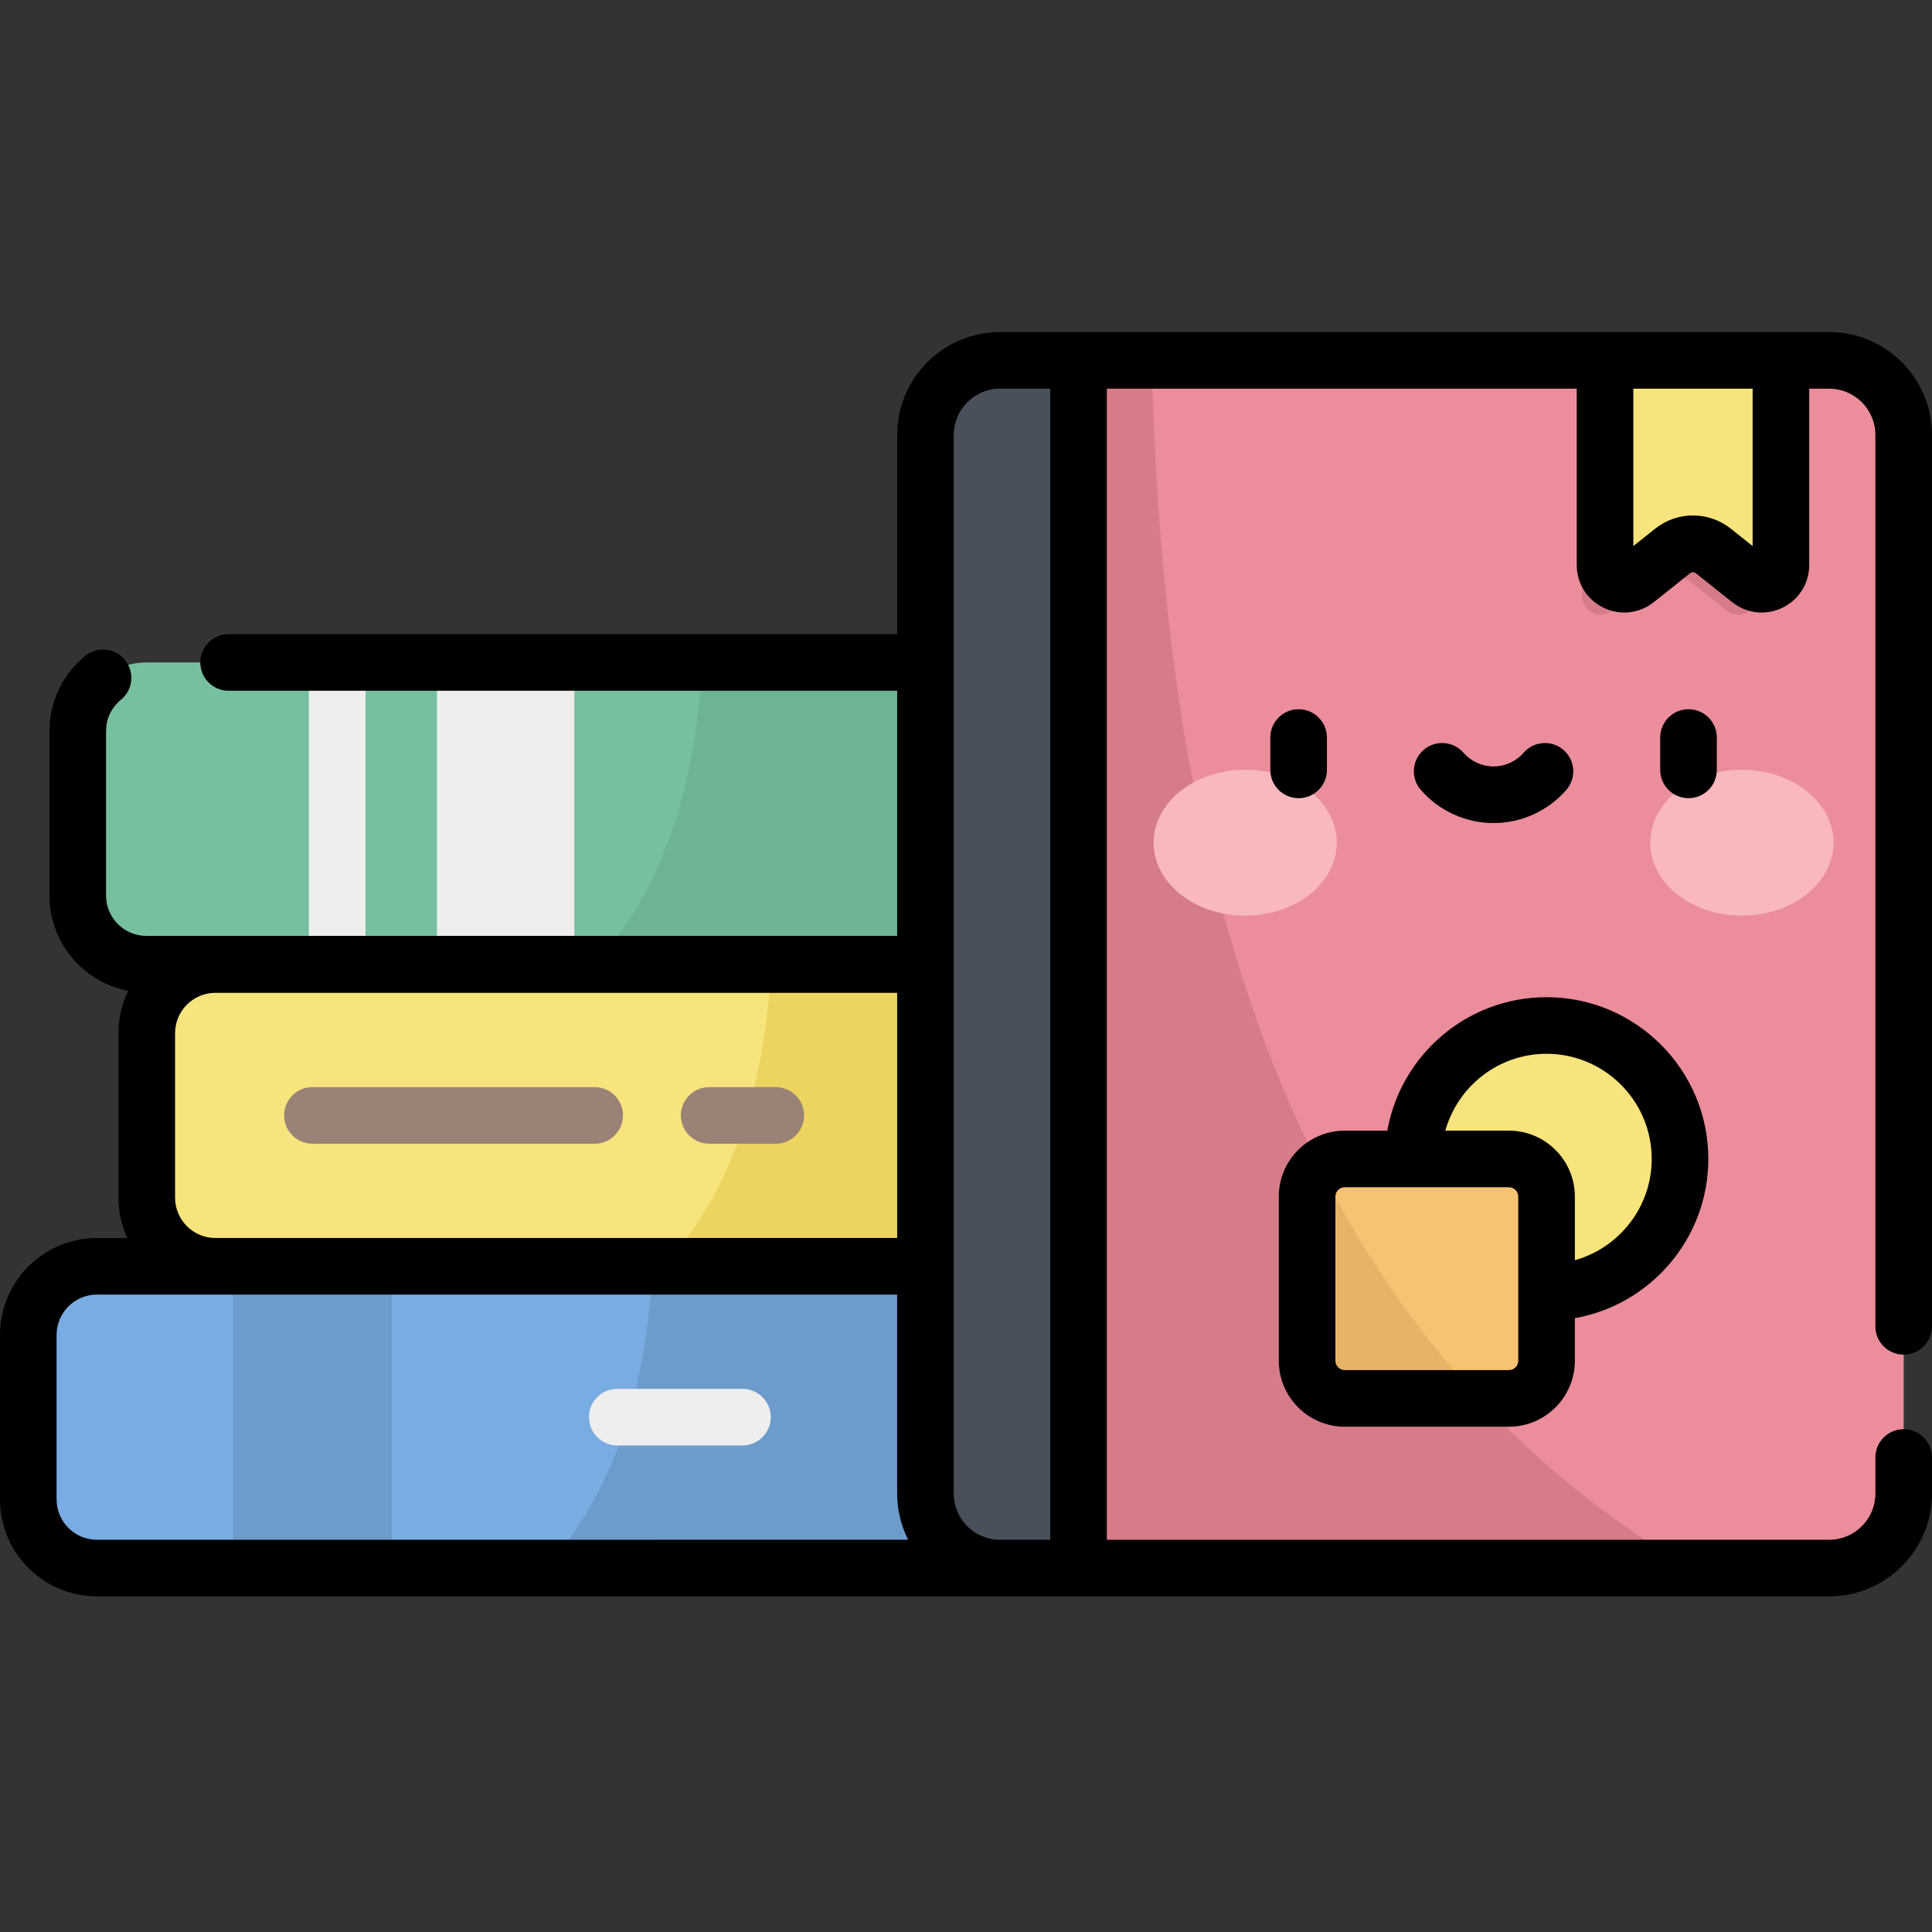 <svg height="512pt" viewBox="0 -88 512 512" width="512pt" xmlns="http://www.w3.org/2000/svg"><rect x="0" y="-88" width="512" height="512" fill="#333333" stroke="none"/><path d="m25.688 247.582h271.125c10.043 0 18.184 8.141 18.184 18.184v43.598c0 10.047-8.141 18.188-18.184 18.188h-271.125c-10.047 0-18.188-8.141-18.188-18.188v-43.598c0-10.043 8.141-18.184 18.188-18.184zm0 0" fill="#79ace2"/><path d="m173.027 247.582h123.785c10.043 0 18.184 8.141 18.184 18.184v43.598c0 10.047-8.141 18.188-18.184 18.188h-152.082c20.457-23.133 26.691-52.238 28.297-79.969zm0 0" fill="#6d9bcc"/><path d="m38.789 87.555h271.125c10.047 0 18.188 8.145 18.188 18.188v43.598c0 10.043-8.141 18.188-18.188 18.188h-271.125c-10.043 0-18.184-8.145-18.184-18.188v-43.598c0-10.043 8.141-18.188 18.184-18.188zm0 0" fill="#77c09f"/><path d="m186.133 87.555h123.781c10.047 0 18.188 8.145 18.188 18.188v43.598c0 10.043-8.141 18.188-18.188 18.188h-152.078c20.453-23.137 26.691-52.242 28.297-79.973zm0 0" fill="#6eb394"/><path d="m115.797 87.555h36.402v79.969h-36.402zm0 0" fill="#eeeeed"/><path d="m81.863 87.555h15v79.969h-15zm0 0" fill="#eeeeed"/><path d="m61.781 247.582h42.027v79.969h-42.027zm0 0" fill="#6d9bcc"/><path d="m196.762 295.066h-33.168c-4.145 0-7.5-3.359-7.5-7.5 0-4.145 3.355-7.5 7.5-7.5h33.168c4.145 0 7.5 3.355 7.5 7.5 0 4.141-3.355 7.5-7.5 7.5zm0 0" fill="#eeeeed"/><path d="m57.086 167.613h271.125c10.043 0 18.188 8.141 18.188 18.184v43.598c0 10.047-8.145 18.188-18.188 18.188h-271.125c-10.047 0-18.188-8.141-18.188-18.188v-43.598c0-10.043 8.141-18.184 18.188-18.184zm0 0" fill="#f8e47c"/><path d="m204.426 167.613h123.785c10.043 0 18.188 8.141 18.188 18.184v43.598c0 10.047-8.145 18.188-18.188 18.188h-152.082c20.457-23.137 26.691-52.238 28.297-79.969zm0 0" fill="#edd35f"/><path d="m157.598 215.098h-74.805c-4.141 0-7.5-3.359-7.5-7.5 0-4.145 3.359-7.5 7.5-7.5h74.805c4.141 0 7.5 3.355 7.5 7.5 0 4.141-3.359 7.5-7.5 7.5zm0 0" fill="#998377"/><path d="m205.586 215.098h-17.645c-4.141 0-7.5-3.359-7.5-7.5 0-4.145 3.359-7.5 7.5-7.5h17.645c4.141 0 7.5 3.355 7.5 7.5 0 4.141-3.359 7.5-7.5 7.5zm0 0" fill="#998377"/><path d="m484.762 327.551h-219.766c-10.898 0-19.734-8.836-19.734-19.738v-280.574c0-10.902 8.836-19.738 19.734-19.738h219.766c10.902 0 19.738 8.836 19.738 19.738v280.574c0 10.902-8.836 19.738-19.738 19.738zm0 0" fill="#eb8d9a"/><path d="m305.215 7.5h-40.219c-10.898 0-19.734 8.836-19.734 19.738v280.574c0 10.902 8.836 19.738 19.734 19.738h183.008c-122.793-71.398-140.371-221.34-142.789-320.051zm0 0" fill="#d67c88"/><path d="m285.824 327.551h-20.824c-10.902 0-19.738-8.836-19.738-19.738v-280.574c0-10.902 8.836-19.738 19.738-19.738h20.824zm0 0" fill="#495059"/><path d="m445.223 219.133c0 19.531-15.832 35.363-35.363 35.363s-35.367-15.832-35.367-35.363 15.836-35.367 35.367-35.367 35.363 15.836 35.363 35.367zm0 0" fill="#f8e47c"/><path d="m356.383 282.594h43.492c5.512 0 9.984-4.469 9.984-9.984v-43.492c0-5.516-4.473-9.984-9.984-9.984h-43.492c-5.516 0-9.984 4.469-9.984 9.984v43.492c-.004 5.516 4.469 9.984 9.984 9.984zm0 0" fill="#f6c273"/><path d="m356.383 282.594h35.477c-17.164-18.555-30.957-39.207-42.023-61.004-2.102 1.828-3.438 4.52-3.438 7.527v43.492c-.004 5.516 4.469 9.984 9.984 9.984zm0 0" fill="#e6b469"/><path d="m457.562 73.781-9.648-7.684c-3.16-2.52-7.645-2.52-10.805 0l-9.648 7.684c-3.332 2.656-8.258.285-8.258-3.977v-62.305h46.613v62.305c0 4.262-4.922 6.633-8.254 3.977zm0 0" fill="#d67c88"/><path d="m463.715 65.699-9.648-7.688c-3.164-2.52-7.645-2.52-10.805 0l-9.648 7.688c-3.332 2.652-8.258.281-8.258-3.98v-54.219h46.613v54.223c0 4.258-4.926 6.629-8.254 3.977zm0 0" fill="#f8e47c"/><path d="m354.277 135.32c0-10.68-10.871-19.336-24.281-19.336-13.414 0-24.285 8.656-24.285 19.336 0 10.684 10.871 19.34 24.285 19.34 13.41 0 24.281-8.656 24.281-19.34zm0 0" fill="#f8b8bd"/><path d="m485.91 135.32c0-10.68-10.875-19.336-24.285-19.336s-24.285 8.656-24.285 19.336c0 10.684 10.875 19.34 24.285 19.34s24.285-8.656 24.285-19.34zm0 0" fill="#f8b8bd"/><path d="m454.973 116.027v-8.574c0-4.141-3.359-7.5-7.5-7.5-4.145 0-7.5 3.359-7.5 7.5v8.574c0 4.145 3.355 7.5 7.5 7.5 4.141 0 7.5-3.355 7.5-7.5zm-59.164 14.086c7.391 0 14.414-3.199 19.277-8.777 2.719-3.121 2.395-7.859-.73-10.578-3.121-2.723-7.859-2.398-10.582.727-2.012 2.309-4.914 3.629-7.965 3.629-3.051 0-5.953-1.324-7.965-3.633-2.723-3.121-7.461-3.445-10.582-.727-3.121 2.723-3.449 7.461-.727 10.582 4.863 5.578 11.887 8.777 19.273 8.777zm-39.43 159.98h43.492c9.645 0 17.484-7.844 17.484-17.484v-11.281c20.07-3.559 35.367-21.117 35.367-42.195 0-23.637-19.23-42.867-42.867-42.867-21.074 0-38.637 15.297-42.195 35.367h-11.281c-9.641 0-17.484 7.844-17.484 17.484v43.492c0 9.641 7.844 17.484 17.484 17.484zm53.48-98.828c15.363 0 27.863 12.5 27.863 27.867 0 12.766-8.633 23.547-20.363 26.832v-16.848c0-9.641-7.844-17.484-17.484-17.484h-16.848c3.281-11.734 14.062-20.367 26.832-20.367zm-55.965 37.852c0-1.371 1.117-2.484 2.484-2.484h43.492c1.371 0 2.484 1.113 2.484 2.484v43.492c0 1.371-1.113 2.484-2.484 2.484h-43.492c-1.367 0-2.484-1.113-2.484-2.484zm150.605 41.879c4.141 0 7.5-3.355 7.5-7.5v-236.258c0-15.02-12.219-27.238-27.238-27.238h-219.766c-15.016 0-27.234 12.219-27.234 27.238v52.816h-177.18c-4.141 0-7.5 3.359-7.5 7.5 0 4.145 3.359 7.5 7.5 7.5h177.18v64.969h-198.973c-5.891 0-10.684-4.793-10.684-10.684v-43.598c0-3.227 1.434-6.25 3.941-8.289 3.207-2.617 3.688-7.344 1.07-10.555-2.617-3.211-7.344-3.691-10.551-1.07-6.012 4.902-9.461 12.16-9.461 19.914v43.598c0 12.52 9.008 22.973 20.883 25.227-1.656 3.395-2.59 7.207-2.59 11.23v43.598c0 3.812.84 7.43 2.34 10.688h-8.051c-14.164 0-25.688 11.523-25.688 25.684v43.598c0 14.164 11.523 25.688 25.684 25.688h459.078c15.02 0 27.238-12.219 27.238-27.238v-9.566c0-4.145-3.359-7.5-7.5-7.5-4.145 0-7.5 3.355-7.5 7.5v9.566c0 6.75-5.492 12.238-12.238 12.238h-191.438v-305.051h124.535v46.723c0 4.875 2.727 9.219 7.121 11.336 4.395 2.117 9.492 1.543 13.305-1.496l9.648-7.684c.43-.344 1.027-.344 1.457 0l9.648 7.688c2.289 1.82 5.039 2.758 7.82 2.758 1.855 0 3.73-.418 5.488-1.266 4.391-2.117 7.121-6.461 7.121-11.336v-46.723h5.293c6.75 0 12.238 5.488 12.238 12.238v236.258c0 4.145 3.359 7.5 7.5 7.5zm-458.102-85.199c0-5.891 4.793-10.688 10.688-10.688h180.676v64.973h-180.676c-5.895 0-10.688-4.797-10.688-10.688zm-20.715 134.254c-5.891 0-10.684-4.793-10.684-10.688v-43.598c0-5.891 4.793-10.684 10.684-10.684h212.078v52.73c0 4.402 1.055 8.555 2.914 12.238zm252.641 0h-13.328c-6.746 0-12.234-5.492-12.234-12.238v-280.574c0-6.75 5.488-12.238 12.234-12.238h13.328zm186.145-263.34-5.73-4.566c-5.93-4.727-14.219-4.727-20.152 0l-5.73 4.566v-41.711h31.613zm-112.82 59.316v-8.574c0-4.141-3.359-7.5-7.5-7.5-4.141 0-7.5 3.359-7.5 7.5v8.574c0 4.145 3.359 7.5 7.5 7.5 4.141 0 7.5-3.355 7.5-7.5zm0 0"/></svg>